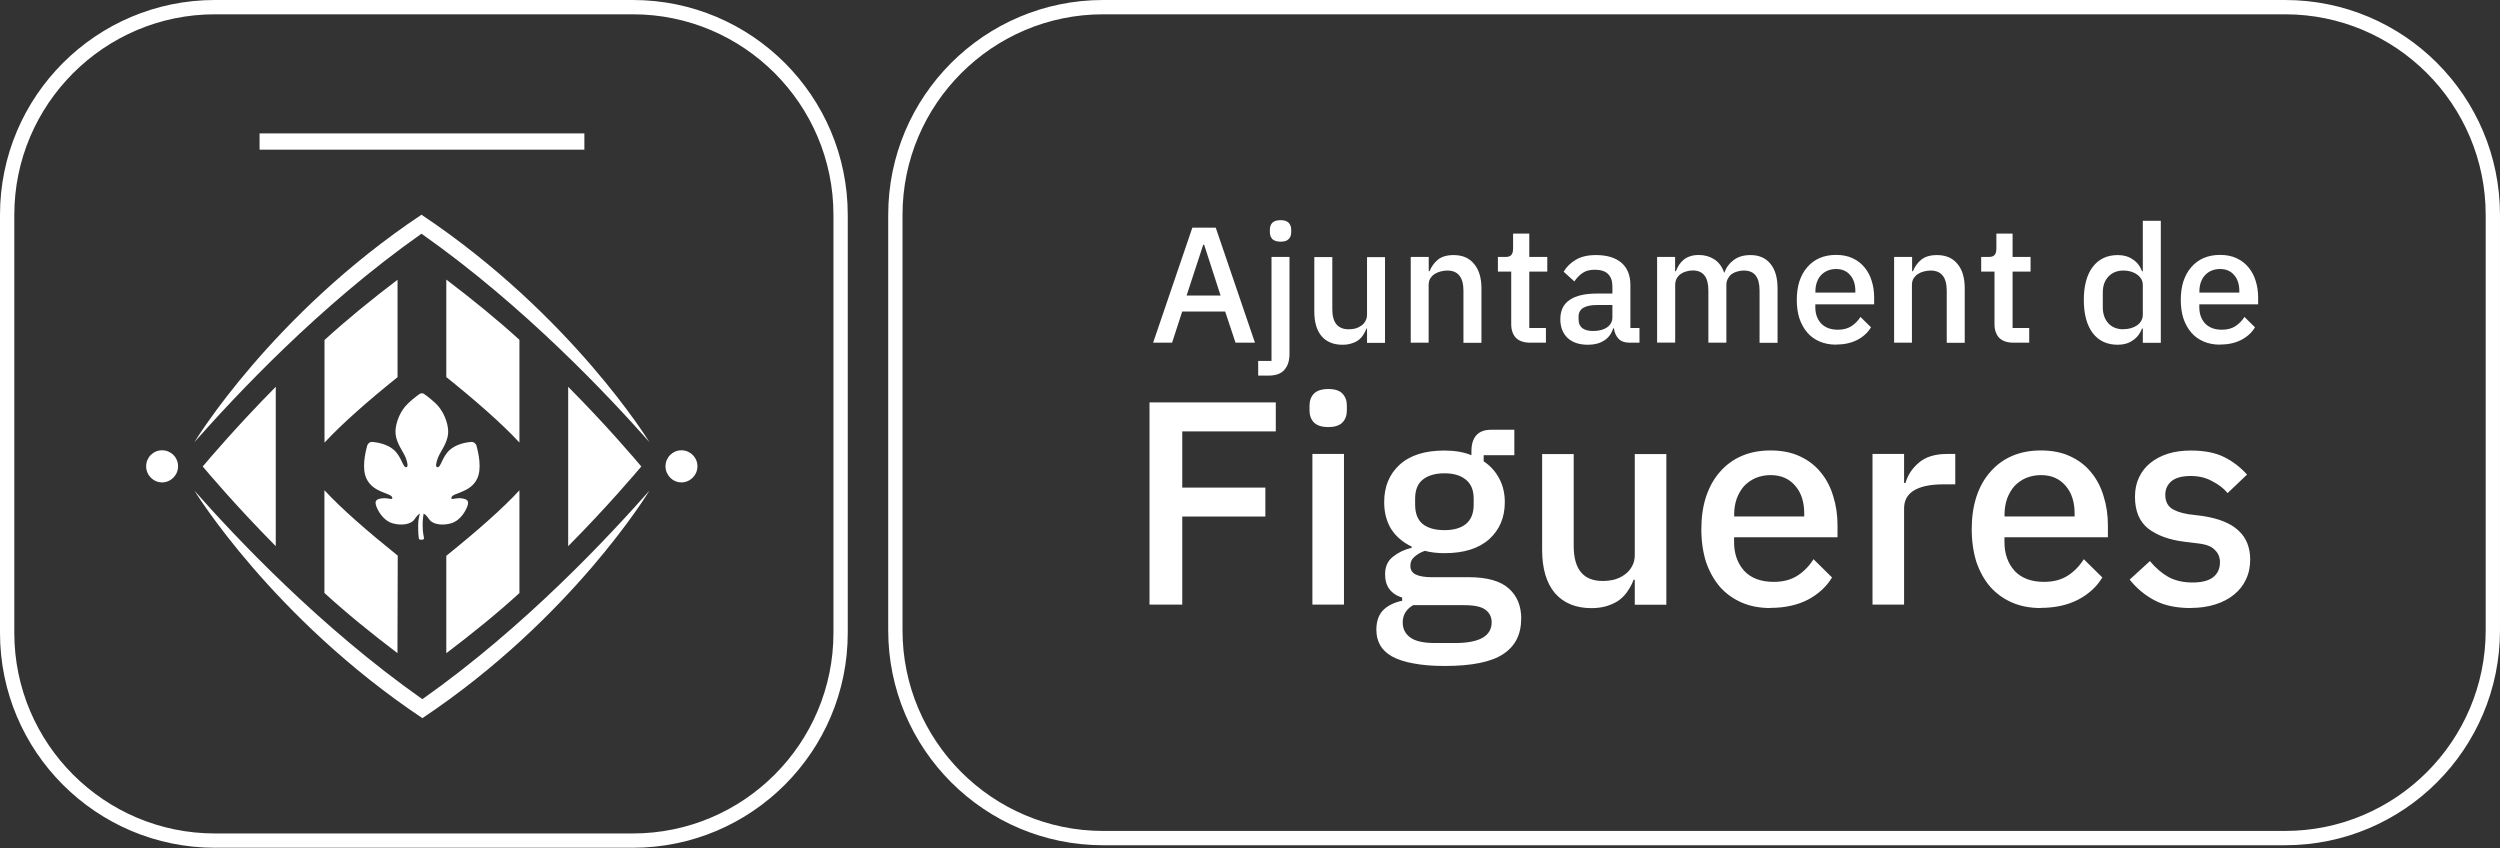 <svg width="2461" height="835" viewBox="0 0 2461 835" fill="none" xmlns="http://www.w3.org/2000/svg">
<rect x="0" y="0" width="2461" height="835" fill="#333333" stroke="none"/>
<g clip-path="url(#clip0_2659_1117)">
<path d="M2249.45 14.082C2358.36 14.082 2446.91 102.627 2446.91 211.536V620.522C2446.91 729.432 2358.36 817.976 2249.45 817.976H1085.89C976.982 817.976 888.438 729.432 888.438 620.522V211.536C888.438 102.627 976.982 14.082 1085.89 14.082H2249.45ZM2249.45 0.004H1085.89C969.102 0.004 874.359 94.746 874.359 211.536V620.522C874.359 737.312 969.102 832.055 1085.89 832.055H2249.45C2366.24 832.055 2460.98 737.312 2460.98 620.522V211.536C2460.98 94.746 2366.24 0.004 2249.45 0.004Z" fill="white"/>
<path d="M622.998 14.082C731.907 14.082 820.451 102.627 820.451 211.536V623.001C820.451 731.911 731.907 820.455 622.998 820.455H211.532C102.623 820.455 14.079 731.911 14.079 623.001V211.536C14.079 102.715 102.711 14.082 211.532 14.082H622.998ZM622.998 0.004H211.532C94.742 0.004 0 94.746 0 211.536V623.001C0 739.791 94.742 834.534 211.532 834.534H622.998C739.787 834.534 834.53 739.791 834.53 623.001V211.536C834.53 94.658 739.787 0.004 622.998 0.004Z" fill="white"/>
<path d="M575.255 131.322H255.522V147.349H575.255V131.322ZM655.122 459.025C655.122 467.791 662.206 474.874 670.794 474.874C679.383 474.874 686.555 467.791 686.555 459.025C686.555 450.259 679.472 443.264 670.794 443.264C662.117 443.264 655.122 450.347 655.122 459.025ZM143.867 459.025C143.867 467.791 150.951 474.874 159.54 474.874C168.128 474.874 175.3 467.791 175.3 459.025C175.3 450.259 168.305 443.264 159.54 443.264C150.774 443.264 143.867 450.347 143.867 459.025ZM511.326 482.666C494.591 500.818 469.09 523.219 439.34 547.126V643.02C465.017 623.54 489.279 603.972 511.326 583.784V482.666ZM391.614 547.038C361.863 523.131 336.185 500.818 319.362 482.577V583.695C341.41 603.883 365.582 623.451 391.26 642.931L391.526 547.038H391.614ZM319.451 435.738C336.185 417.586 361.598 395.184 391.349 371.277V275.384C365.671 294.864 341.498 314.609 319.451 334.709V435.826V435.738ZM559.317 380.84V537.652C598.365 498.25 624.84 466.728 631.304 459.202C624.84 451.587 598.365 420.154 559.317 380.752M439.34 371.189C469.09 395.096 494.591 417.497 511.326 435.649V334.531C489.279 314.432 465.017 294.775 439.34 275.207V371.1V371.189ZM271.46 537.652V380.752C232.5 420.242 206.025 451.587 199.562 459.202C206.025 466.817 232.5 498.25 271.46 537.652ZM191.415 435.206C230.995 390.491 313.784 301.239 414.901 230.049C516.107 301.239 599.782 390.491 639.273 435.206C639.273 435.206 562.682 310.005 414.901 211.366C267.121 309.916 191.415 435.206 191.415 435.206ZM639.273 483.02C599.693 527.735 516.904 616.988 415.787 688.266C314.581 617.076 230.906 527.824 191.415 483.02C191.415 483.02 268.006 608.222 415.787 706.949C563.656 608.31 639.273 483.02 639.273 483.02ZM413.485 505.599C411.802 506.219 410.031 508.344 407.906 511.354C404.453 516.49 394.448 517.552 386.213 515.073C376.65 512.151 371.337 501.615 370.098 497.276C368.858 492.937 370.629 491.166 376.296 490.546C382.406 489.838 387.275 492.937 386.036 489.484C384.442 485.057 367.442 485.145 360.801 471.244C356.019 461.327 359.473 445.832 361.509 438.66C362.129 436.357 364.431 434.764 366.822 435.029C372.134 435.561 381.077 437.243 387.364 442.556C395.599 449.551 396.484 460.796 400.114 459.91C401.797 459.556 401.443 455.926 399.317 450.436C397.192 444.946 390.286 436.623 389.401 427.06C388.692 419.711 392.145 408.289 398.609 400.408C402.505 395.716 409.589 390.226 413.13 387.747C413.75 387.304 414.547 387.127 415.255 387.127C415.964 387.127 416.761 387.304 417.381 387.747C420.922 390.226 428.094 395.716 431.902 400.408C438.366 408.289 441.819 419.623 441.11 427.06C440.225 436.534 433.319 444.858 431.193 450.436C429.068 455.926 428.626 459.556 430.397 459.91C434.115 460.707 435.001 449.462 443.147 442.556C449.434 437.243 458.377 435.472 463.689 435.029C466.08 434.764 468.294 436.357 469.002 438.66C471.038 445.832 474.492 461.327 469.71 471.244C463.069 485.145 445.98 484.968 444.475 489.484C443.235 492.937 448.017 489.838 454.215 490.546C459.793 491.255 461.653 492.937 460.413 497.276C459.173 501.615 453.861 512.151 444.298 515.073C436.152 517.552 426.058 516.49 422.605 511.354C420.48 508.344 418.709 506.219 417.026 505.599C416.584 507.636 416.052 511.62 416.052 517.287C416.052 525.167 417.381 528.266 417.381 530.037C417.381 531.808 413.308 531.365 412.688 530.923C412.068 530.48 411.625 524.725 411.625 517.198C411.625 511.354 412.865 507.281 413.396 505.688" fill="white"/>
<path d="M1216.25 337.334L1206.06 306.697H1163.74L1153.82 337.334H1135.14L1173.75 224.086H1196.77L1235.37 337.334H1216.25ZM1185.26 240.909H1184.46L1168.08 290.936H1201.55L1185.35 240.909H1185.26ZM1251.66 252.951H1269.37V348.667C1269.37 355.131 1267.69 360.267 1264.33 364.074C1261.05 367.881 1255.92 369.741 1248.74 369.741H1238.56V355.308H1251.66V252.862V252.951ZM1260.61 237.898C1256.89 237.898 1254.23 237.013 1252.46 235.331C1250.87 233.56 1250.07 231.346 1250.07 228.69V225.945C1250.07 223.2 1250.87 220.986 1252.46 219.304C1254.23 217.533 1256.89 216.736 1260.61 216.736C1264.33 216.736 1266.89 217.622 1268.58 219.304C1270.17 221.075 1271.06 223.289 1271.06 225.945V228.69C1271.06 231.435 1270.26 233.648 1268.58 235.331C1266.98 237.102 1264.33 237.898 1260.61 237.898ZM1345.79 323.432H1345.17C1344.37 325.469 1343.4 327.505 1342.07 329.453C1340.92 331.401 1339.32 333.172 1337.38 334.677C1335.52 336.094 1333.3 337.245 1330.56 338.042C1327.99 338.927 1324.89 339.37 1321.44 339.37C1312.67 339.37 1305.85 336.537 1300.98 330.958C1296.2 325.292 1293.81 317.234 1293.81 306.786V253.039H1311.52V304.484C1311.52 317.588 1316.92 324.141 1327.72 324.141C1330.03 324.141 1332.24 323.875 1334.37 323.344C1336.49 322.724 1338.44 321.75 1340.03 320.599C1341.8 319.448 1343.13 317.854 1344.11 316.083C1345.17 314.224 1345.7 312.099 1345.7 309.619V253.128H1363.41V337.511H1345.7V323.521L1345.79 323.432ZM1388.73 337.334V252.951H1406.44V266.941H1407.24C1409.1 262.425 1411.84 258.618 1415.47 255.607C1419.28 252.597 1424.41 251.092 1430.88 251.092C1439.56 251.092 1446.29 253.925 1450.98 259.68C1455.85 265.347 1458.33 273.405 1458.33 283.853V337.422H1440.62V286.155C1440.62 272.962 1435.31 266.321 1424.68 266.321C1422.38 266.321 1420.16 266.675 1417.86 267.295C1415.74 267.826 1413.79 268.712 1412.02 269.863C1410.25 271.014 1408.92 272.608 1407.77 274.379C1406.79 276.238 1406.35 278.363 1406.35 280.842V337.334H1388.64H1388.73ZM1506.32 337.334C1500.12 337.334 1495.52 335.74 1492.33 332.641C1489.23 329.365 1487.64 324.849 1487.64 319.005V267.384H1474.53V252.951H1481.7C1484.62 252.951 1486.66 252.331 1487.72 251.003C1488.88 249.675 1489.49 247.638 1489.49 244.716V229.929H1505.43V252.951H1523.14V267.384H1505.43V322.901H1521.81V337.334H1506.41H1506.32ZM1603.98 337.334C1599.29 337.334 1595.75 336.005 1593.27 333.438C1590.79 330.693 1589.28 327.328 1588.75 323.255H1587.96C1586.36 328.568 1583.35 332.552 1579.01 335.297C1574.67 338.042 1569.45 339.37 1563.25 339.37C1554.49 339.37 1547.76 337.068 1542.98 332.552C1538.37 328.037 1535.98 321.927 1535.98 314.224C1535.98 305.812 1538.99 299.437 1545.1 295.275C1551.3 291.025 1560.24 288.988 1572.02 288.988H1587.25V281.816C1587.25 276.592 1585.83 272.608 1583 269.774C1580.16 266.941 1575.83 265.524 1569.89 265.524C1564.93 265.524 1560.86 266.587 1557.76 268.8C1554.66 270.925 1552.01 273.759 1549.79 277.035L1539.26 267.472C1542.09 262.691 1545.99 258.795 1551.12 255.784C1556.17 252.685 1562.9 251.092 1571.04 251.092C1581.94 251.092 1590.35 253.659 1596.19 258.706C1602.03 263.753 1604.96 271.103 1604.96 280.577V322.901H1613.9V337.334H1603.98ZM1568.3 325.823C1573.79 325.823 1578.39 324.672 1581.94 322.281C1585.48 319.802 1587.25 316.526 1587.25 312.364V300.234H1572.28C1560.06 300.234 1553.96 304.041 1553.96 311.567V314.489C1553.96 318.297 1555.19 321.13 1557.67 323.078C1560.24 324.937 1563.78 325.823 1568.21 325.823H1568.3ZM1631.25 337.334V252.951H1648.96V266.941H1649.76C1650.65 264.816 1651.62 262.691 1652.86 260.743C1654.19 258.795 1655.69 257.113 1657.37 255.696C1659.23 254.191 1661.36 253.039 1663.66 252.331C1666.14 251.446 1669.06 251.003 1672.25 251.003C1678.01 251.003 1683.05 252.42 1687.48 255.253C1691.91 258.087 1695.18 262.425 1697.22 268.269H1697.66C1699.17 263.488 1702.09 259.415 1706.43 256.139C1710.77 252.774 1716.35 251.092 1723.16 251.092C1731.58 251.092 1738.13 253.925 1742.82 259.68C1747.51 265.347 1749.82 273.405 1749.82 283.853V337.422H1732.11V285.978C1732.11 279.514 1730.87 274.644 1728.39 271.368C1725.91 268.003 1721.92 266.321 1716.52 266.321C1714.22 266.321 1712.1 266.675 1710.06 267.295C1708.02 267.826 1706.16 268.712 1704.57 269.863C1703.06 271.014 1701.82 272.608 1700.85 274.379C1699.88 276.238 1699.43 278.363 1699.43 280.665V337.334H1681.72V285.889C1681.72 272.785 1676.59 266.233 1666.32 266.233C1664.19 266.233 1661.98 266.587 1659.85 267.207C1657.82 267.738 1655.96 268.623 1654.36 269.774C1652.77 270.925 1651.44 272.519 1650.47 274.29C1649.49 276.15 1649.05 278.275 1649.05 280.577V337.245H1631.34L1631.25 337.334ZM1807.46 339.282C1801.44 339.282 1796.04 338.219 1791.25 336.183C1786.47 334.146 1782.4 331.224 1779.12 327.417C1775.76 323.521 1773.19 318.828 1771.33 313.427C1769.56 307.937 1768.76 301.827 1768.76 295.098C1768.76 288.369 1769.65 282.348 1771.33 276.946C1773.19 271.457 1775.76 266.764 1779.12 262.956C1782.49 259.061 1786.56 256.05 1791.25 254.013C1796.04 251.977 1801.44 250.914 1807.46 250.914C1813.48 250.914 1819.06 251.977 1823.66 254.191C1828.44 256.316 1832.34 259.415 1835.53 263.311C1838.63 267.118 1841.02 271.545 1842.52 276.592C1844.11 281.639 1844.91 287.129 1844.91 292.973V299.614H1787V302.359C1787 308.822 1788.86 314.224 1792.67 318.385C1796.57 322.458 1802.06 324.583 1809.23 324.583C1814.45 324.583 1818.79 323.432 1822.33 321.219C1825.87 318.916 1828.97 315.906 1831.45 312.01L1841.81 322.193C1838.71 327.417 1834.11 331.578 1828.18 334.677C1822.24 337.688 1815.34 339.193 1807.37 339.193L1807.46 339.282ZM1807.46 264.816C1804.45 264.816 1801.61 265.347 1799.05 266.41C1796.57 267.472 1794.44 268.977 1792.58 270.925C1790.81 272.873 1789.48 275.176 1788.51 277.92C1787.54 280.665 1787.09 283.587 1787.09 286.863V288.014H1826.41V286.421C1826.41 279.957 1824.72 274.733 1821.36 270.837C1817.99 266.852 1813.39 264.816 1807.55 264.816H1807.46ZM1864.57 337.334V252.951H1882.28V266.941H1883.07C1884.93 262.425 1887.68 258.618 1891.31 255.607C1895.12 252.597 1900.25 251.092 1906.72 251.092C1915.39 251.092 1922.12 253.925 1926.82 259.68C1931.69 265.347 1934.08 273.405 1934.08 283.853V337.422H1916.37V286.155C1916.37 272.962 1911.05 266.321 1900.43 266.321C1898.13 266.321 1895.91 266.675 1893.61 267.295C1891.49 267.826 1889.54 268.712 1887.77 269.863C1886 271.014 1884.67 272.608 1883.52 274.379C1882.54 276.238 1882.1 278.363 1882.1 280.842V337.334H1864.39H1864.57ZM1982.07 337.334C1975.87 337.334 1971.26 335.74 1968.08 332.641C1964.98 329.365 1963.38 324.849 1963.38 319.005V267.384H1950.28V252.951H1957.45C1960.37 252.951 1962.41 252.331 1963.47 251.003C1964.62 249.675 1965.24 247.638 1965.24 244.716V229.929H1981.18V252.951H1998.89V267.384H1981.18V322.901H1997.56V337.334H1982.16H1982.07ZM2109.39 323.432H2108.6C2106.74 328.391 2103.73 332.287 2099.48 335.12C2095.4 337.953 2090.53 339.37 2084.87 339.37C2074.15 339.37 2065.92 335.563 2060.07 327.859C2054.23 320.068 2051.31 309.177 2051.31 295.275C2051.31 281.374 2054.23 270.483 2060.07 262.779C2065.92 254.987 2074.24 251.092 2084.87 251.092C2090.53 251.092 2095.4 252.508 2099.48 255.342C2103.73 258.087 2106.74 261.982 2108.6 267.029H2109.39V217.356H2127.1V337.422H2109.39V323.432ZM2090.27 324.052C2095.67 324.052 2100.18 322.724 2103.9 320.156C2107.62 317.411 2109.39 313.958 2109.39 309.619V280.754C2109.39 276.415 2107.53 272.962 2103.9 270.394C2100.18 267.649 2095.67 266.321 2090.27 266.321C2084.07 266.321 2079.2 268.358 2075.48 272.342C2071.76 276.238 2069.99 281.462 2069.99 287.926V302.536C2069.99 308.999 2071.85 314.312 2075.48 318.297C2079.11 322.193 2084.07 324.141 2090.27 324.141V324.052ZM2185.45 339.282C2179.43 339.282 2173.94 338.219 2169.25 336.183C2164.47 334.146 2160.39 331.224 2157.12 327.417C2153.75 323.521 2151.19 318.828 2149.33 313.427C2147.56 307.937 2146.76 301.827 2146.76 295.098C2146.76 288.369 2147.64 282.348 2149.33 276.946C2151.19 271.457 2153.75 266.764 2157.12 262.956C2160.48 259.061 2164.56 256.05 2169.25 254.013C2174.03 251.977 2179.43 250.914 2185.45 250.914C2191.47 250.914 2197.05 251.977 2201.66 254.191C2206.44 256.316 2210.33 259.415 2213.52 263.311C2216.62 267.118 2219.01 271.545 2220.52 276.592C2222.11 281.639 2222.91 287.129 2222.91 292.973V299.614H2165V302.359C2165 308.822 2166.86 314.224 2170.67 318.385C2174.56 322.458 2180.05 324.583 2187.22 324.583C2192.45 324.583 2196.79 323.432 2200.33 321.219C2203.87 318.916 2206.97 315.906 2209.45 312.01L2219.81 322.193C2216.71 327.417 2212.1 331.578 2206.17 334.677C2200.24 337.688 2193.33 339.193 2185.36 339.193L2185.45 339.282ZM2185.45 264.816C2182.44 264.816 2179.61 265.347 2177.04 266.41C2174.56 267.472 2172.35 268.977 2170.58 270.925C2168.81 272.873 2167.48 275.176 2166.5 277.92C2165.53 280.665 2165.09 283.587 2165.09 286.863V288.014H2204.4V286.421C2204.4 279.957 2202.72 274.733 2199.35 270.837C2195.99 266.852 2191.39 264.816 2185.54 264.816H2185.45Z" fill="white"/>
<path d="M1131.58 595.192V396.144H1255.89V424.656H1163.81V479.996H1245.62V508.507H1163.81V595.192H1131.58ZM1307.6 420.405C1301.14 420.405 1296.36 418.9 1293.35 415.801C1290.52 412.791 1289.1 408.895 1289.1 404.113V399.243C1289.1 394.462 1290.52 390.566 1293.35 387.555C1296.36 384.545 1301.14 382.951 1307.6 382.951C1314.07 382.951 1318.76 384.456 1321.59 387.555C1324.43 390.566 1325.84 394.462 1325.84 399.243V404.113C1325.84 408.895 1324.43 412.791 1321.59 415.801C1318.76 418.812 1314.07 420.405 1307.6 420.405ZM1291.93 446.88H1323.01V595.192H1291.93V446.88ZM1497.44 609.093C1497.44 624.5 1491.6 636.099 1479.73 643.891C1467.96 651.683 1448.74 655.579 1422.18 655.579C1410.05 655.579 1399.69 654.694 1391.1 653.011C1382.78 651.506 1375.78 649.204 1370.29 646.193C1364.98 643.183 1361.08 639.464 1358.61 635.037C1356.13 630.698 1354.89 625.651 1354.89 619.896C1354.89 611.75 1357.1 605.374 1361.44 600.77C1366.04 596.166 1372.24 593.067 1380.3 591.384V588.285C1369.05 584.655 1363.48 577.04 1363.48 565.441C1363.48 557.826 1366.04 552.071 1371.18 548.086C1376.31 543.925 1382.51 540.914 1389.68 539.232V538.081C1380.92 533.919 1374.19 528.075 1369.41 520.726C1364.8 513.111 1362.59 504.257 1362.59 494.251C1362.59 479.022 1367.64 466.803 1377.73 457.505C1388 448.208 1402.61 443.515 1421.65 443.515C1432.1 443.515 1441.04 445.021 1448.48 448.12V444.135C1448.48 437.494 1449.98 432.359 1453.08 428.729C1456.36 424.921 1461.23 423.062 1467.87 423.062H1490.71V448.12H1460.52V454.141C1467.16 458.479 1472.3 464.235 1475.93 471.23C1479.56 478.048 1481.33 485.751 1481.33 494.34C1481.33 509.392 1476.19 521.523 1465.92 530.82C1455.65 539.94 1441.04 544.544 1422 544.544C1414.74 544.544 1408.28 543.748 1402.61 542.242C1398.8 543.571 1395.44 545.43 1392.61 547.909C1389.77 550.211 1388.36 553.222 1388.36 557.029C1388.36 561.014 1390.13 563.847 1393.76 565.618C1397.39 567.3 1402.52 568.186 1409.16 568.186H1445.64C1463.88 568.186 1477.08 571.905 1485.31 579.342C1493.46 586.603 1497.53 596.52 1497.53 609.27L1497.44 609.093ZM1468.4 612.547C1468.4 607.411 1466.36 603.338 1462.38 600.327C1458.57 597.317 1451.58 595.723 1441.31 595.723H1391.1C1384.28 599.708 1380.83 605.374 1380.83 612.812C1380.83 618.922 1383.22 623.703 1388 627.333C1392.96 631.141 1401.2 633 1412.79 633H1432.19C1456.36 633 1468.4 626.182 1468.4 612.458V612.547ZM1421.91 521.877C1431.03 521.877 1438.03 519.841 1442.99 515.856C1448.12 511.695 1450.69 505.319 1450.69 496.731V491.064C1450.69 482.475 1448.12 476.277 1442.99 472.204C1438.03 468.042 1431.03 465.917 1421.91 465.917C1412.79 465.917 1405.62 468.042 1400.49 472.204C1395.53 476.188 1393.05 482.475 1393.05 491.064V496.731C1393.05 505.319 1395.53 511.695 1400.49 515.856C1405.62 519.841 1412.71 521.877 1421.91 521.877ZM1609.27 570.665H1608.12C1606.8 574.295 1605.02 577.837 1602.72 581.202C1600.6 584.655 1597.85 587.666 1594.49 590.322C1591.3 592.801 1587.23 594.749 1582.53 596.343C1577.93 597.848 1572.62 598.645 1566.6 598.645C1551.19 598.645 1539.24 593.687 1530.65 583.858C1522.32 573.941 1518.07 559.774 1518.07 541.357V446.969H1549.15V537.372C1549.15 560.394 1558.63 571.905 1577.66 571.905C1581.65 571.905 1585.54 571.462 1589.35 570.488C1593.16 569.337 1596.52 567.743 1599.36 565.618C1602.37 563.493 1604.76 560.837 1606.44 557.649C1608.39 554.461 1609.27 550.654 1609.27 546.227V446.969H1640.35V595.28H1609.27V570.754V570.665ZM1743.06 598.556C1732.44 598.556 1722.88 596.786 1714.55 593.155C1706.23 589.525 1699.06 584.389 1693.13 577.749C1687.28 570.931 1682.68 562.696 1679.4 553.222C1676.39 543.57 1674.8 532.768 1674.8 520.992C1674.8 509.215 1676.3 498.59 1679.4 489.027C1682.68 479.376 1687.19 471.141 1693.13 464.5C1699.06 457.683 1706.14 452.458 1714.55 448.828C1722.88 445.198 1732.44 443.427 1743.06 443.427C1753.69 443.427 1763.43 445.286 1771.58 449.094C1779.9 452.901 1786.89 458.214 1792.38 465.032C1797.87 471.673 1801.95 479.464 1804.6 488.407C1807.44 497.35 1808.85 506.913 1808.85 517.184V528.872H1707.03V533.742C1707.03 545.164 1710.39 554.55 1717.03 561.988C1723.85 569.248 1733.59 572.79 1746.16 572.79C1755.28 572.79 1762.99 570.754 1769.27 566.769C1775.56 562.785 1780.87 557.383 1785.21 550.477L1803.45 568.451C1797.96 577.571 1789.99 584.921 1779.55 590.41C1769.1 595.723 1756.97 598.379 1743.06 598.379V598.556ZM1743.06 467.688C1737.75 467.688 1732.79 468.662 1728.28 470.521C1723.94 472.381 1720.13 475.126 1716.86 478.49C1713.85 481.944 1711.45 486.017 1709.68 490.71C1708 495.491 1707.12 500.715 1707.12 506.382V508.418H1776.09V505.585C1776.09 494.163 1773.17 485.043 1767.24 478.225C1761.31 471.23 1753.25 467.688 1742.98 467.688H1743.06ZM1843.3 595.192V446.88H1874.38V475.391H1875.79C1877.92 467.777 1882.26 461.136 1888.9 455.469C1895.54 449.802 1904.75 446.88 1916.52 446.88H1924.76V476.808H1912.54C1900.14 476.808 1890.67 478.845 1884.03 482.829C1877.56 486.814 1874.38 492.746 1874.38 500.538V595.192H1843.3ZM2009.23 598.556C1998.6 598.556 1989.04 596.786 1980.72 593.155C1972.39 589.525 1965.22 584.389 1959.29 577.749C1953.36 570.931 1948.84 562.696 1945.57 553.222C1942.56 543.57 1940.96 532.768 1940.96 520.992C1940.96 509.215 1942.47 498.59 1945.57 489.027C1948.75 479.376 1953.36 471.141 1959.29 464.5C1965.22 457.683 1972.31 452.458 1980.72 448.828C1989.04 445.198 1998.6 443.427 2009.23 443.427C2019.85 443.427 2029.59 445.286 2037.74 449.094C2046.06 452.901 2053.06 458.214 2058.55 465.032C2064.04 471.673 2068.11 479.464 2070.77 488.407C2073.6 497.35 2075.02 506.913 2075.02 517.184V528.872H1973.19V533.742C1973.19 545.164 1976.56 554.55 1983.2 561.988C1990.01 569.248 1999.75 572.79 2012.24 572.79C2021.36 572.79 2029.06 570.754 2035.35 566.769C2041.64 562.785 2046.95 557.383 2051.29 550.477L2069.53 568.451C2064.04 577.571 2056.07 584.921 2045.53 590.41C2035.08 595.723 2022.95 598.379 2009.05 598.379L2009.23 598.556ZM2009.23 467.688C2003.92 467.688 1998.96 468.662 1994.44 470.521C1990.1 472.381 1986.3 475.126 1983.02 478.49C1980.01 481.944 1977.62 486.017 1975.85 490.71C1974.17 495.491 1973.28 500.715 1973.28 506.382V508.418H2042.26V505.585C2042.26 494.163 2039.33 485.043 2033.4 478.225C2027.47 471.23 2019.41 467.688 2009.14 467.688H2009.23ZM2156.57 598.556C2142.49 598.556 2130.71 596.077 2121.24 591.119C2111.76 586.16 2103.44 579.342 2096.45 570.577L2116.37 552.336C2121.86 558.977 2127.97 564.201 2134.61 568.009C2141.43 571.639 2149.31 573.41 2158.25 573.41C2167.19 573.41 2174.1 571.728 2178.53 568.274C2183.13 564.644 2185.34 559.686 2185.34 553.487C2185.34 548.706 2183.75 544.722 2180.47 541.534C2177.46 538.081 2172.06 535.956 2164.18 534.982L2150.46 533.299C2135.23 531.44 2123.27 527.013 2114.51 520.195C2105.92 513.2 2101.67 502.84 2101.67 489.116C2101.67 481.855 2103 475.48 2105.65 469.99C2108.31 464.323 2112.03 459.542 2116.81 455.735C2121.77 451.75 2127.52 448.74 2134.17 446.614C2140.98 444.489 2148.51 443.515 2156.66 443.515C2169.94 443.515 2180.83 445.641 2189.15 449.802C2197.74 453.964 2205.27 459.808 2212 467.157L2192.87 485.397C2189.06 480.793 2184.02 476.897 2177.73 473.709C2171.62 470.256 2164.62 468.573 2156.66 468.573C2148.07 468.573 2141.69 470.256 2137.53 473.709C2133.55 477.162 2131.51 481.589 2131.51 487.079C2131.51 492.569 2133.28 497.085 2136.91 499.918C2140.54 502.752 2146.3 504.877 2154.26 506.205L2167.99 507.887C2184.37 510.366 2196.23 515.236 2203.67 522.408C2211.29 529.403 2215.09 538.966 2215.09 550.92C2215.09 558.18 2213.68 564.733 2210.84 570.577C2208.19 576.243 2204.29 581.202 2199.16 585.363C2194.02 589.525 2187.82 592.801 2180.65 595.015C2173.39 597.317 2165.33 598.468 2156.39 598.468L2156.57 598.556Z" fill="white"/>
</g>
<defs>
<clipPath id="clip0_2659_1117">
<rect width="2461" height="834.619" fill="white"/>
</clipPath>
</defs>
</svg>
